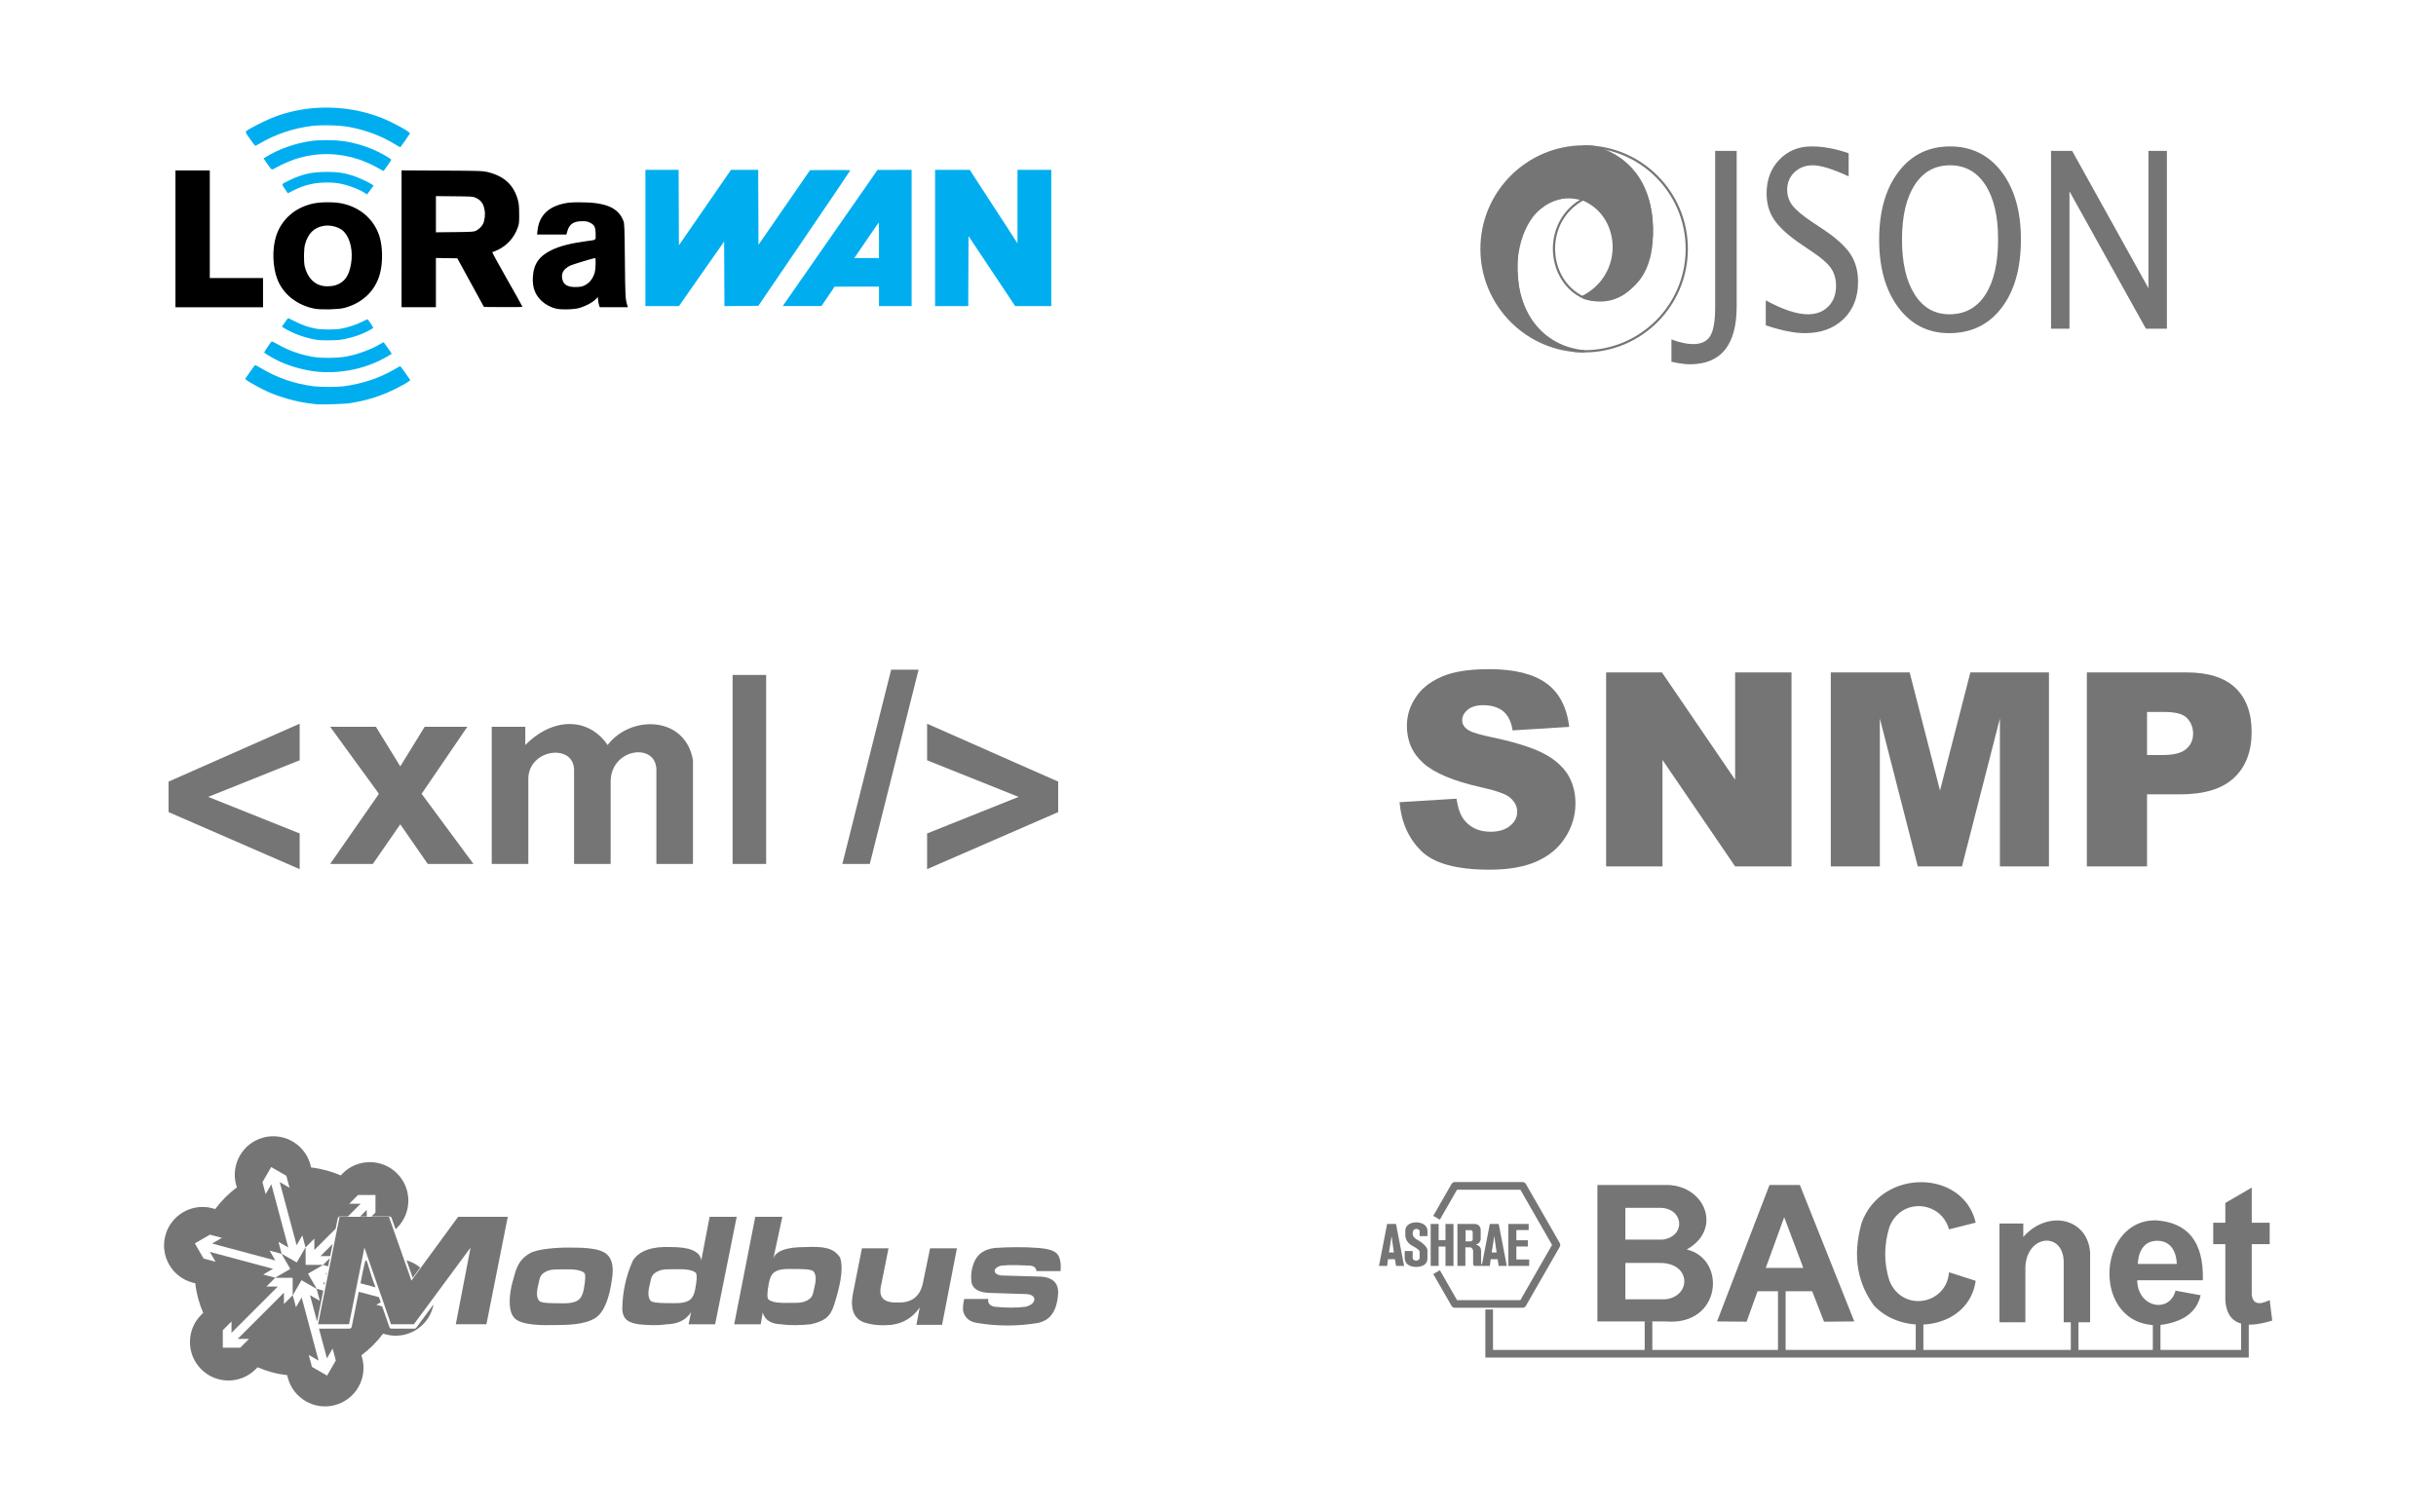 <?xml version="1.0" encoding="UTF-8" standalone="no"?>
<!-- Created with Inkscape (http://www.inkscape.org/) -->

<svg
   xmlns:dc="http://purl.org/dc/elements/1.1/"
   xmlns:cc="http://creativecommons.org/ns#"
   xmlns:rdf="http://www.w3.org/1999/02/22-rdf-syntax-ns#"
   xmlns:svg="http://www.w3.org/2000/svg"
   xmlns="http://www.w3.org/2000/svg"
   xmlns:sodipodi="http://sodipodi.sourceforge.net/DTD/sodipodi-0.dtd"
   xmlns:inkscape="http://www.inkscape.org/namespaces/inkscape"
   width="211.397mm"
   height="131.216mm"
   viewBox="0 0 211.397 131.216"
   version="1.1"
   id="svg8"
   inkscape:version="0.92.5 (2060ec1f9f, 2020-04-08)"
   sodipodi:docname="supported-protocols.svg">
  <defs
     id="defs2">
        
        
        
        
    
        
        
    
        
        
    
        
        
        
        
    
        
    </defs>
  <sodipodi:namedview
     id="base"
     pagecolor="#ffffff"
     bordercolor="#666666"
     borderopacity="1.0"
     inkscape:pageopacity="0.0"
     inkscape:pageshadow="2"
     inkscape:zoom="5.6"
     inkscape:cx="143.97084"
     inkscape:cy="113.6958"
     inkscape:document-units="mm"
     inkscape:current-layer="layer1"
     showgrid="false"
     inkscape:window-width="2800"
     inkscape:window-height="1672"
     inkscape:window-x="80"
     inkscape:window-y="54"
     inkscape:window-maximized="1" />
  <g
     inkscape:label="Layer 1"
     inkscape:groupmode="layer"
     id="layer1"
     transform="translate(0.929,1.132)">
    <g
       style="clip-rule:evenodd;fill-rule:evenodd;stroke-miterlimit:1.5"
       id="g827"
       transform="matrix(0.265,0,0,0.265,118.739,62.577)">
            <path
   id="path815"
   style="fill:none;stroke:#757575;stroke-width:2.5px"
   d="M 254.665,202.979 V 192.707"
   inkscape:connector-curvature="0" />

            <path
   id="path817"
   style="fill:none;stroke:#757575;stroke-width:2.5px"
   d="M 227.808,202.979 V 192.301"
   inkscape:connector-curvature="0" />

            <path
   id="path819"
   style="fill:none;stroke:#757575;stroke-width:2.5px"
   d="M 177.025,202.979 V 192.707"
   inkscape:connector-curvature="0" />

            <path
   id="path821"
   style="fill:none;stroke:#757575;stroke-width:2.5px"
   d="M 131.912,202.979 V 181.138"
   inkscape:connector-curvature="0" />

            <path
   id="path823"
   style="fill:none;stroke:#757575;stroke-width:2.5px"
   d="M 88.265,202.979 V 192.301"
   inkscape:connector-curvature="0" />

            <path
   id="path825"
   style="fill:none;stroke:#757575;stroke-width:2.5px"
   d="m 36.089,188.485 v 14.494 h 247.494 v -11.185"
   inkscape:connector-curvature="0" />

        </g>
    <path
       id="path829"
       style="clip-rule:evenodd;fill:#757575;fill-rule:evenodd;stroke-width:0.265;stroke-miterlimit:1.5"
       d="m 121.662,107.45 v 0.641 c 0.098,0.265 0.504,0.256 0.604,0 v -0.549 c 0.012,-0.15 -0.211,-0.315 -0.533,-0.488 -0.412,-0.21 -0.662,-0.503 -0.708,-0.899 v -0.48 c 0.002,-0.961 1.898,-0.942 1.921,0 v 0.48 h -0.68 v -0.48 c -0.212,-0.266 -0.598,-0.139 -0.604,0.195 -8e-4,0.121 0.021,0.233 0.071,0.333 0.154,0.129 0.127,0.16 0.306,0.256 0.39,0.209 0.867,0.582 0.907,0.901 v 0.799 c -0.054,0.487 -0.446,0.641 -0.959,0.675 -0.686,-0.019 -0.978,-0.298 -1.015,-0.743 v -0.641 z m 8.304,-2.35 h 1.765 v 0.532 h -1.07 v 0.884 h 0.996 v 0.543 h -0.996 v 1.129 h 1.113 v 0.557 h -1.808 z m -6.049,1.414 h 0.594 v -1.414 h 0.694 v 3.644 h -0.694 v -1.682 h -0.594 v 1.682 h -0.691 v -3.644 h 0.691 z m 4.443,2.23 h -1.368 c -0.057,-0.05 -0.079,-0.125 -0.083,-0.212 v -1.107 c -0.029,-0.152 -0.106,-0.245 -0.222,-0.291 h -0.449 v 1.61 h -0.691 v -3.644 h 1.552 c 0.242,0.038 0.42,0.165 0.467,0.482 v 0.878 c -0.053,0.242 -0.201,0.382 -0.428,0.437 0.244,0.062 0.443,0.183 0.465,0.528 v 1.107 c 0.035,0.022 0.052,0.056 0.052,0.099 v 0.101 l 0.704,-3.632 h 0.77 l 0.704,3.644 h -0.704 l -0.092,-0.582 h -0.606 z m -7.44,0 h -0.704 l -0.092,-0.582 h -0.606 l -0.072,0.582 h -0.707 l 0.707,-3.644 h 0.77 z m -1.09,-2.589 -0.224,1.423 h 0.428 z m 8.914,0 -0.224,1.423 h 0.428 z m -2.006,-0.511 h -0.483 v 0.971 h 0.423 c 0.091,-0.01 0.161,-0.052 0.193,-0.152 v -0.69 c -0.021,-0.068 -0.067,-0.11 -0.133,-0.129 z"
       inkscape:connector-curvature="0" />
    <path
       id="path831"
       style="clip-rule:evenodd;fill:none;fill-rule:evenodd;stroke:#757575;stroke-width:0.661px;stroke-linejoin:round;stroke-miterlimit:1.5"
       d="m 123.735,104.564 1.587,-2.766 h 5.878 l 2.939,5.124 -2.939,5.124 h -5.878 l -1.584,-2.762"
       inkscape:connector-curvature="0" />
    <path
       id="path833"
       style="clip-rule:evenodd;fill:#757575;fill-rule:evenodd;stroke-width:0.265;stroke-miterlimit:1.5"
       d="m 184.54,109.988 h 5.695 c 0.091,-3.432 -1.387,-5.018 -4.059,-5.199 -5.222,-0.091 -5.642,9.236 0.213,9.1 2.153,-0.239 3.323,-1.137 3.652,-2.6 l -2.179,-0.398 c -0.509,2 -3.296,1.489 -3.322,-0.902 z m 9.939,-4.995 h 1.556 v 1.863 h -1.556 v 4.371 c 0.081,0.799 0.6,0.959 1.556,0.478 l 0.221,1.781 c -2.493,0.784 -3.951,0.314 -4.07,-1.781 v -4.849 h -1.051 v -1.863 h 1.051 v -1.714 l 2.293,-1.332 z m -26.271,0.58 2.315,-0.586 c -1.071,-4.626 -8.161,-4.736 -9.895,0 -0.861,3.06 -0.284,5.344 1.072,7.207 2.659,2.798 8.231,1.99 8.823,-2.156 l -2.315,-0.744 c -0.21,2.82 -4.042,3.511 -5.169,0.744 -0.497,-1.552 -0.487,-3.113 0,-4.682 1,-2.567 4.469,-2.291 5.169,0.217 z m 6.627,8.062 h -2.247 v -8.571 h 2.065 v 1.163 c 2.126,-2.397 5.572,-1.66 5.8,1.347 v 6.061 h -2.293 v -5.255 c -0.041,-2.733 -3.464,-2.356 -3.325,0.817 z m -23.242,-2.691 -0.95,2.641 -2.566,-0.021 4.553,-11.846 h 2.633 l 4.725,11.846 -2.627,0.021 -1.027,-2.641 z m -7.78,-9.226 c 3.301,0.114 4.714,3.881 1.638,5.599 3.503,0.837 2.996,6.657 -1.822,6.248 h -5.935 v -11.846 z m -3.691,6.769 v 3.154 h 3.469 c 2.272,-0.232 2.275,-3.198 -0.521,-3.154 z m 13.782,-3.971 -1.598,4.4 h 3.256 z m 30.69,4.058 h 3.377 c 0,0 0.041,-1.987 -1.664,-2.013 -1.742,-0.027 -1.713,2.013 -1.713,2.013 z m -41.438,-4.872 h -3.035 v 2.756 h 3.258 c 2.025,-0.294 1.81,-2.714 -0.223,-2.756 z"
       inkscape:connector-curvature="0" />
    <g
       style="clip-rule:evenodd;fill-rule:evenodd;stroke-linecap:round;stroke-linejoin:round;stroke-miterlimit:1.5"
       id="g862"
       transform="matrix(0.204,0,0,0.204,54.515,-40.914)">
            <path
   id="path858"
   style="fill:#757575;stroke:#757575;stroke-width:0.95px"
   d="m 401.701,279.916 -0.08,-0.024 c -33.733,-9.852 -41.893,60.015 0.398,64.585 -24.054,0 -43.583,-19.529 -43.583,-43.583 0,-24.054 19.529,-43.583 43.583,-43.583 0,0 2.715,0.063 4.023,0.184 7.549,1.866 22.141,8.367 24.452,29.271 2.708,24.499 -8.376,30.379 -10.99,32.491 -4.076,3.294 -14.35,4.431 -17.883,2 17.999,-9.335 16.731,-34.067 0.398,-41.245 l -0.175,-0.053 z"
   inkscape:connector-curvature="0" />

            <path
   id="path860"
   style="fill:none;stroke:#757575;stroke-width:0.95px"
   d="m 402.493,321.871 0.081,0.024 c 33.733,9.853 41.893,-60.015 -0.398,-64.584 24.054,0 43.582,19.529 43.582,43.583 0,24.054 -19.528,43.583 -43.582,43.583 0,0 -2.715,-0.064 -4.024,-0.184 -7.548,-1.867 -22.14,-8.368 -24.451,-29.272 -2.708,-24.499 8.376,-30.379 10.989,-32.49 4.077,-3.294 13.906,-5.432 17.439,-3 -17.999,9.335 -16.286,35.067 0.047,42.244 l 0.174,0.054 z"
   inkscape:connector-curvature="0" />

        </g>
    <g
       style="clip-rule:evenodd;fill-rule:evenodd;stroke-linecap:round;stroke-linejoin:round;stroke-miterlimit:1.5"
       id="g872"
       transform="matrix(0.204,0,0,0.204,54.515,-40.914)">
            <path
   id="path864"
   style="fill:#757575;fill-rule:nonzero"
   d="m 439.231,348.926 v -9.509 c 3.486,1.329 6.565,1.994 9.238,1.994 3.486,0 5.918,-1.167 7.298,-3.502 1.38,-2.335 2.07,-6.416 2.07,-12.244 v -66.463 h 9.151 v 66.105 c 0,16.462 -6.638,24.693 -19.914,24.693 -2.033,0 -4.648,-0.358 -7.843,-1.074 z"
   inkscape:connector-curvature="0" />

            <path
   id="path866"
   style="fill:#757575;fill-rule:nonzero"
   d="m 495.965,336.759 c -4.329,0 -9.863,-1.108 -16.602,-3.323 v -10.634 c 7.262,3.953 13.232,5.93 17.909,5.93 3.602,0 6.5,-1.108 8.693,-3.323 2.193,-2.215 3.29,-5.13 3.29,-8.742 0,-2.966 -0.719,-5.488 -2.157,-7.567 -1.438,-2.079 -4.089,-4.397 -7.952,-6.953 l -4.445,-3.016 c -5.49,-3.681 -9.361,-7.149 -11.613,-10.404 -2.251,-3.255 -3.377,-7.047 -3.377,-11.375 0,-5.828 1.801,-10.626 5.404,-14.392 3.602,-3.766 8.192,-5.649 13.769,-5.649 4.968,0 10.211,0.971 15.73,2.914 v 9.816 c -6.797,-3.136 -11.866,-4.704 -15.207,-4.704 -3.166,0 -5.781,0.989 -7.843,2.966 -2.063,1.976 -3.094,4.465 -3.094,7.464 0,2.522 0.755,4.754 2.266,6.697 1.51,1.943 4.27,4.261 8.279,6.953 l 4.619,3.068 c 5.577,3.715 9.47,7.225 11.678,10.531 2.207,3.306 3.311,7.277 3.311,11.912 0,6.578 -2.069,11.861 -6.209,15.849 -4.14,3.988 -9.623,5.982 -16.449,5.982 z"
   inkscape:connector-curvature="0" />

            <path
   id="path868"
   style="fill:#757575;fill-rule:nonzero"
   d="m 557.361,336.759 c -8.947,0 -16.144,-3.639 -21.591,-10.915 -5.447,-7.277 -8.17,-16.897 -8.17,-28.86 0,-12.032 2.738,-21.652 8.213,-28.86 5.476,-7.209 12.789,-10.813 21.94,-10.813 9.122,0 16.428,3.596 21.918,10.787 5.49,7.192 8.236,16.786 8.236,28.783 0,12.236 -2.746,21.941 -8.236,29.116 -5.49,7.174 -12.927,10.762 -22.31,10.762 z m 0.131,-8.027 c 6.594,0 11.692,-2.786 15.294,-8.359 3.602,-5.572 5.403,-13.437 5.403,-23.594 0,-9.85 -1.808,-17.553 -5.425,-23.108 -3.616,-5.556 -8.62,-8.334 -15.011,-8.334 -6.42,0 -11.431,2.787 -15.033,8.359 -3.602,5.573 -5.403,13.318 -5.403,23.237 0,9.884 1.786,17.655 5.359,23.312 3.573,5.658 8.512,8.487 14.816,8.487 z"
   inkscape:connector-curvature="0" />

            <path
   id="path870"
   style="fill:#757575;fill-rule:nonzero"
   d="m 600.717,334.867 v -75.665 h 8.977 l 32.463,58.436 V 259.202 H 650 v 75.665 h -8.933 l -32.506,-58.436 v 58.436 z"
   inkscape:connector-curvature="0" />

        </g>
    <path
       id="path897"
       style="clip-rule:evenodd;fill:#757575;fill-rule:evenodd;stroke:none;stroke-width:0.397px;stroke-linecap:round;stroke-linejoin:round;stroke-miterlimit:1.5"
       d="m 84.834,111.61 c -0.062,0.43 0.19,0.608 0.573,0.681 0.916,0.084 1.812,0.11 2.662,0 1.067,-0.271 0.971,-1.112 0,-1.105 l -3.235,-0.103 c -0.802,-0.063 -1.371,-0.318 -1.462,-0.965 -0.069,-0.628 0.014,-1.244 0.304,-1.843 0.289,-0.583 0.824,-0.979 1.73,-1.091 1.262,-0.076 2.518,-0.1 3.764,0 1.082,0.077 1.644,0.32 1.806,0.79 0.178,0.421 0.159,0.821 0.129,1.22 h -2.094 c -0.013,-0.278 -0.199,-0.43 -0.528,-0.477 -0.84,-0.03 -1.682,-0.083 -2.518,0 -0.815,0.212 -0.724,0.766 0,0.856 1.163,0.027 2.329,0.062 3.5,0.103 1.256,0.119 1.554,0.835 1.395,1.837 -0.183,1.408 -0.833,1.981 -1.691,2.18 -1.77,0.292 -3.541,0.302 -5.315,0 -0.639,-0.099 -1.066,-0.43 -1.212,-1.071 -0.01,-0.334 0.018,-0.671 0.105,-1.01 z m -8.658,-4.394 -0.628,3.141 c -0.259,1.005 0.084,1.613 1.427,1.562 1.223,0.045 1.894,-0.531 2.16,-1.562 l 0.648,-3.141 h 2.331 l -1.291,6.642 h -2.225 l 0.286,-1.502 c -0.621,0.895 -1.446,1.369 -2.438,1.502 -0.793,0.077 -1.581,0.046 -2.361,-0.2 -0.867,-0.31 -1.224,-1.08 -1.028,-2.35 l 0.812,-4.092 z m -15.047,6.595 h -2.303 l 0.216,-1.044 c -0.473,0.719 -1.207,1.026 -2.122,1.044 -0.768,0.119 -1.596,0.085 -2.443,0 -0.666,-0.133 -1.341,-0.252 -1.405,-1.307 0.018,-1.428 0.295,-2.842 0.927,-4.239 0.581,-0.867 1.704,-1.229 3.291,-1.159 1.528,-0.003 2.521,0.316 2.638,1.159 l 0.725,-3.783 h 2.35 z m 3.958,-0.002 h -2.303 l 1.83,-9.329 h 2.35 l -0.786,3.64 c -0.013,0.046 -0.024,0.093 -0.031,0.143 l 0.031,-0.143 c 0.219,-0.736 1.299,-1.013 2.738,-1.01 1.586,-0.07 2.473,0.036 3.055,0.902 0.367,1.086 -0.099,2.809 -0.534,4.165 -0.339,1.054 -0.89,1.369 -2.002,1.632 -0.847,0.085 -1.816,0.119 -2.585,0 -0.915,-0.018 -1.442,-0.422 -1.587,-1.035 z m -16.672,-6.654 c -0.875,-0.017 -2.698,0.1 -3.36,0.489 -1.115,0.656 -1.218,1.494 -1.512,2.526 -0.159,0.557 -0.519,2.3 0.142,3.069 0.629,0.732 2.761,0.648 3.485,0.639 0.882,-0.01 2.607,0.031 3.607,-0.639 0.852,-0.571 1.198,-2.141 1.291,-2.692 0.119,-0.704 0.45,-2.059 -0.306,-2.785 -0.706,-0.68 -2.644,-0.593 -3.347,-0.607 z m -13.639,2.863 4.047,-5.534 h 4.312 l -1.852,9.323 h -2.658 l 1.282,-6.653 -4.918,6.653 H 33.005 l -2.31,-6.653 -1.335,6.653 h -2.686 l 1.864,-9.323 h 4.286 z m 13.349,-0.974 c -0.628,0.013 -1.222,-0.058 -1.706,0.208 -0.537,0.294 -0.494,0.556 -0.654,1.211 -0.059,0.243 -0.238,1.008 0.13,1.342 0.211,0.191 1.333,0.18 1.668,0.18 0.354,0 1.216,0.069 1.692,-0.275 0.425,-0.307 0.483,-1.015 0.527,-1.247 0.042,-0.223 0.146,-0.963 0,-1.105 -0.348,-0.338 -1.292,-0.322 -1.658,-0.315 z m 9.671,-0.011 c -0.628,0.013 -1.222,-0.058 -1.706,0.208 -0.537,0.294 -0.494,0.556 -0.654,1.211 -0.059,0.243 -0.238,1.008 0.13,1.341 0.211,0.191 1.333,0.181 1.668,0.181 0.354,0 1.216,0.069 1.692,-0.275 0.425,-0.307 0.483,-1.015 0.527,-1.247 0.043,-0.223 0.146,-0.963 0,-1.105 -0.348,-0.338 -1.292,-0.323 -1.657,-0.315 z m 9.605,2.92 c 0.628,-0.013 1.222,0.058 1.706,-0.208 0.537,-0.294 0.494,-0.556 0.654,-1.211 0.059,-0.243 0.238,-1.008 -0.13,-1.342 -0.211,-0.191 -1.333,-0.18 -1.668,-0.18 -0.354,0 -1.217,-0.069 -1.692,0.275 -0.425,0.307 -0.483,1.015 -0.527,1.247 -0.043,0.223 -0.146,0.963 0,1.105 0.348,0.338 1.292,0.322 1.657,0.315 z"
       inkscape:connector-curvature="0" />
    <g
       style="clip-rule:evenodd;fill-rule:evenodd;stroke-linejoin:round;stroke-miterlimit:2"
       id="g916"
       transform="matrix(23.519,0,0,23.519,119.703,74.07)">
            <path
   id="path914"
   style="fill:#757575"
   d="m 0.035,-0.237 0.21,-0.013 c 0.005,0.034 0.014,0.06 0.028,0.078 0.023,0.029 0.055,0.044 0.098,0.044 0.031,0 0.056,-0.008 0.073,-0.023 0.017,-0.014 0.025,-0.032 0.025,-0.051 0,-0.019 -0.008,-0.035 -0.024,-0.05 C 0.429,-0.267 0.391,-0.28 0.332,-0.293 0.235,-0.315 0.165,-0.344 0.124,-0.38 0.082,-0.417 0.062,-0.463 0.062,-0.519 c 0,-0.036 0.01,-0.071 0.032,-0.104 0.021,-0.033 0.053,-0.058 0.096,-0.077 0.043,-0.019 0.101,-0.028 0.176,-0.028 0.091,0 0.161,0.017 0.209,0.051 0.048,0.034 0.077,0.088 0.086,0.162 L 0.452,-0.502 C 0.447,-0.535 0.435,-0.558 0.417,-0.573 0.399,-0.587 0.375,-0.595 0.344,-0.595 c -0.026,0 -0.045,0.006 -0.058,0.017 -0.013,0.011 -0.02,0.024 -0.02,0.039 0,0.012 0.005,0.022 0.016,0.031 0.011,0.01 0.035,0.018 0.074,0.027 0.097,0.02 0.166,0.041 0.208,0.063 0.042,0.021 0.072,0.048 0.092,0.079 0.019,0.032 0.028,0.067 0.028,0.106 0,0.046 -0.013,0.088 -0.038,0.127 -0.025,0.039 -0.061,0.068 -0.106,0.088 -0.046,0.02 -0.103,0.03 -0.173,0.03 -0.122,0 -0.206,-0.023 -0.253,-0.07 C 0.067,-0.105 0.041,-0.165 0.035,-0.237 Z"
   inkscape:connector-curvature="0" />

        </g>
    <g
       style="clip-rule:evenodd;fill-rule:evenodd;stroke-linejoin:round;stroke-miterlimit:2"
       id="g920"
       transform="matrix(23.519,0,0,23.519,136.687,74.07)">
            <path
   id="path918"
   style="fill:#757575"
   d="m 0.075,-0.716 h 0.206 l 0.27,0.396 V -0.716 H 0.759 V 0 H 0.551 L 0.283,-0.393 V 0 H 0.075 Z"
   inkscape:connector-curvature="0" />

        </g>
    <g
       style="clip-rule:evenodd;fill-rule:evenodd;stroke-linejoin:round;stroke-miterlimit:2"
       id="g924"
       transform="matrix(23.519,0,0,23.519,156.278,74.07)">
            <path
   id="path922"
   style="fill:#757575"
   d="m 0.071,-0.716 h 0.291 l 0.112,0.436 0.112,-0.436 h 0.29 V 0 H 0.695 V -0.546 L 0.555,0 H 0.392 L 0.252,-0.546 V 0 H 0.071 Z"
   inkscape:connector-curvature="0" />

        </g>
    <g
       style="clip-rule:evenodd;fill-rule:evenodd;stroke-linejoin:round;stroke-miterlimit:2"
       id="g928"
       transform="matrix(23.519,0,0,23.519,178.476,74.07)">
            <path
   id="path926"
   style="fill:#757575"
   d="M 0.072,-0.716 H 0.44 c 0.08,0 0.14,0.019 0.18,0.057 0.04,0.038 0.06,0.093 0.06,0.163 0,0.072 -0.022,0.129 -0.065,0.169 -0.044,0.041 -0.11,0.061 -0.199,0.061 H 0.294 V 0 H 0.072 Z m 0.222,0.305 h 0.055 c 0.042,0 0.072,-0.007 0.089,-0.022 0.018,-0.015 0.026,-0.034 0.026,-0.057 0,-0.022 -0.007,-0.041 -0.022,-0.057 C 0.427,-0.563 0.399,-0.57 0.357,-0.57 H 0.294 Z"
   inkscape:connector-curvature="0" />

        </g>
    <path
       id="path951"
       style="clip-rule:evenodd;fill:#757575;fill-rule:evenodd;stroke-width:0.265;stroke-linejoin:round;stroke-miterlimit:2"
       d="m 25.076,61.682 v 3.175 l -7.938,3.175 7.938,3.175 v 3.099 L 13.699,69.355 v -2.646 z m 54.449,0 v 3.175 l 7.938,3.175 -7.938,3.175 v 3.099 L 90.902,69.355 V 66.709 Z M 65.557,73.853 H 62.647 V 57.449 h 2.91 z m 8.996,0 h -2.381 l 4.233,-16.858 h 2.381 z m -43.127,0 h -3.704 l 4.233,-6.085 -4.233,-5.821 h 3.969 l 2.117,3.44 2.117,-3.44 h 3.704 l -3.969,5.821 4.498,6.085 h -3.969 l -2.381,-3.44 z m 13.229,-11.906 v 1.587 c 2.458,-2.489 5.541,-2.375 7.144,0 2.007,-2.642 6.757,-2.542 7.408,1.323 v 8.996 h -3.175 v -8.202 c -0.064,-2.367 -3.955,-1.834 -3.969,1.058 v 7.144 h -3.175 v -8.202 c -0.081,-2.288 -3.938,-1.759 -3.969,0.794 v 7.408 h -3.175 v -11.906 z"
       inkscape:connector-curvature="0" />
    <path
       id="path3121-6"
       d="m 26.493,33.951 c -0.082,-0.011 -0.35,-0.045 -0.596,-0.075 -1.121,-0.137 -2.539,-0.535 -3.602,-1.012 -0.548,-0.246 -1.6,-0.823 -1.823,-1 l -0.131,-0.104 0.418,-0.602 c 0.23,-0.331 0.437,-0.603 0.461,-0.604 0.024,-9.38e-4 0.225,0.108 0.447,0.241 1.436,0.862 2.96,1.389 4.627,1.6 0.578,0.073 2.066,0.073 2.608,-7.51e-4 1.613,-0.218 3.093,-0.708 4.35,-1.442 0.283,-0.165 0.533,-0.3 0.554,-0.299 0.021,9.39e-4 0.226,0.273 0.455,0.605 l 0.417,0.604 -0.129,0.103 c -0.235,0.187 -1.185,0.691 -1.794,0.952 -1.078,0.462 -2.091,0.752 -3.292,0.944 -0.462,0.074 -2.611,0.139 -2.971,0.091 z m 0.322,-2.805 C 25.723,31.069 24.383,30.723 23.371,30.258 22.821,30.005 21.997,29.522 21.997,29.454 c 0,-0.043 0.53,-0.828 0.642,-0.951 0.019,-0.021 0.281,0.104 0.583,0.276 0.909,0.519 1.86,0.855 2.998,1.061 0.704,0.127 2.124,0.116 2.89,-0.024 0.99,-0.18 2.221,-0.635 2.978,-1.101 0.134,-0.082 0.253,-0.15 0.264,-0.15 0.028,0 0.732,1.002 0.714,1.016 -0.008,0.006 -0.149,0.091 -0.313,0.188 -1.748,1.037 -3.851,1.525 -5.937,1.378 z M 26.692,28.382 c -0.972,-0.122 -2.184,-0.547 -2.967,-1.041 l -0.191,-0.121 0.259,-0.371 c 0.142,-0.204 0.273,-0.371 0.291,-0.371 0.018,0 0.265,0.122 0.55,0.27 0.613,0.32 1.246,0.541 1.853,0.646 0.569,0.099 1.628,0.099 2.197,9.8e-5 0.564,-0.098 1.366,-0.366 1.852,-0.619 0.209,-0.109 0.396,-0.198 0.415,-0.198 0.056,0 0.534,0.705 0.507,0.748 -0.046,0.074 -0.652,0.39 -1.071,0.559 -0.506,0.204 -1.274,0.408 -1.8,0.479 -0.363,0.049 -1.561,0.061 -1.897,0.019 z M 55.082,19.523 v -5.912 h 1.44 1.44 l 0.013,3.273 0.013,3.273 2.259,-3.273 2.259,-3.273 h 1.181 1.181 l 0.013,3.252 0.013,3.252 2.237,-3.239 2.237,-3.239 1.75,-0.013 c 0.962,-0.007 1.749,0.004 1.747,0.025 -0.001,0.021 -1.798,2.676 -3.992,5.9 l -3.99,5.862 -1.472,0.013 -1.472,0.013 -0.013,-2.804 -0.013,-2.804 -1.962,2.804 -1.962,2.804 h -1.454 -1.454 z m 12.304,5.349 c 0.214,-0.309 2.065,-2.969 4.114,-5.911 l 3.726,-5.348 1.478,-9.95e-4 1.478,-9.95e-4 v 5.912 5.912 h -1.416 -1.416 v -0.845 -0.845 l -1.925,0.002 -1.925,0.002 -0.571,0.842 -0.571,0.842 -1.68,2.6e-5 -1.68,2.5e-5 0.388,-0.563 z m 7.964,-5.15 c 0,-0.847 -0.009,-1.54 -0.02,-1.54 -0.011,0 -0.395,0.553 -0.853,1.23 -0.458,0.676 -0.932,1.369 -1.052,1.54 l -0.219,0.31 h 1.072 1.072 z m 4.868,-0.199 v -5.912 h 1.505 1.505 l 2.071,3.187 2.071,3.187 v -3.187 -3.187 h 1.465 1.465 v 5.912 5.912 h -1.565 -1.565 l -2.024,-3.037 -2.024,-3.037 -0.013,3.037 -0.013,3.037 H 81.66 80.219 Z M 30.765,15.642 c -0.564,-0.372 -1.546,-0.736 -2.335,-0.866 -0.711,-0.117 -1.807,-0.074 -2.484,0.097 -0.594,0.15 -0.88,0.258 -1.461,0.549 l -0.437,0.22 -0.259,-0.38 c -0.306,-0.448 -0.335,-0.396 0.419,-0.76 1.089,-0.526 1.961,-0.718 3.254,-0.714 0.958,0.003 1.413,0.069 2.234,0.328 0.464,0.146 1.456,0.605 1.679,0.777 l 0.112,0.086 -0.277,0.384 c -0.152,0.211 -0.281,0.383 -0.286,0.381 -0.005,-0.002 -0.076,-0.048 -0.158,-0.102 z m 1.341,-2.06 c -0.44,-0.278 -1.315,-0.686 -1.861,-0.869 -1.742,-0.582 -3.528,-0.624 -5.271,-0.122 -0.564,0.162 -1.407,0.518 -1.898,0.802 -0.462,0.266 -0.393,0.296 -0.85,-0.363 l -0.283,-0.408 0.21,-0.133 c 1.049,-0.662 2.552,-1.194 3.917,-1.386 0.675,-0.095 1.978,-0.095 2.7,-6.38e-4 1.057,0.139 2.188,0.483 3.137,0.955 0.547,0.272 1.118,0.617 1.118,0.676 0,0.062 -0.643,0.977 -0.685,0.975 -0.019,-9.39e-4 -0.124,-0.058 -0.234,-0.127 z M 33.398,11.418 C 32.221,10.683 30.785,10.139 29.349,9.885 28.482,9.732 26.933,9.695 26.071,9.808 c -1.605,0.21 -3.086,0.711 -4.425,1.496 -0.208,0.122 -0.398,0.221 -0.423,0.221 -0.025,-2.44e-4 -0.233,-0.272 -0.464,-0.603 -0.478,-0.689 -0.49,-0.591 0.113,-0.945 0.5,-0.294 1.575,-0.802 2.136,-1.008 2.897,-1.068 6.332,-1.013 9.223,0.148 0.995,0.4 2.464,1.214 2.416,1.339 -0.021,0.056 -0.752,1.104 -0.821,1.178 -0.017,0.018 -0.21,-0.078 -0.429,-0.215 z"
       style="fill:#00aeef;fill-opacity:1;stroke-width:0.05"
       inkscape:connector-curvature="0"
       sodipodi:nodetypes="cscccccccccccccccccssscccccsccscccssccccscccccccccccccccccccccscccccccccccscccccccccccccccccsscccccscccccccccccccccccccccccssccscccccccccscsccscsscccsssccscssccs" />
    <path
       id="path3121"
       d="m 26.387,25.663 c -1.502,-0.285 -2.708,-1.222 -3.227,-2.505 -0.44,-1.089 -0.489,-2.703 -0.117,-3.833 0.473,-1.437 1.657,-2.463 3.226,-2.796 0.661,-0.14 1.824,-0.14 2.485,0 1.565,0.332 2.744,1.35 3.226,2.787 0.297,0.886 0.329,2.258 0.076,3.257 -0.382,1.502 -1.498,2.591 -3.099,3.022 -0.488,0.131 -2.022,0.172 -2.569,0.068 z m 1.843,-2.049 C 28.976,23.351 29.348,22.83 29.53,21.793 29.719,20.712 29.493,19.625 28.95,19.008 c -0.361,-0.411 -1.148,-0.647 -1.789,-0.537 -0.838,0.144 -1.358,0.659 -1.619,1.604 -0.111,0.402 -0.125,1.527 -0.023,1.933 0.236,0.948 0.807,1.551 1.595,1.684 0.325,0.055 0.842,0.019 1.116,-0.078 z m 19.117,2.048 c -0.469,-0.106 -0.926,-0.348 -1.275,-0.675 -0.571,-0.534 -0.807,-1.174 -0.76,-2.06 0.061,-1.151 0.557,-1.854 1.682,-2.381 0.715,-0.335 1.629,-0.565 2.972,-0.748 0.887,-0.121 0.795,-0.054 0.795,-0.582 0,-0.619 -0.099,-0.828 -0.48,-1.015 -0.236,-0.115 -0.336,-0.134 -0.704,-0.133 -0.729,0.003 -1.101,0.255 -1.271,0.861 l -0.083,0.296 H 46.951 45.68 l 0.033,-0.322 c 0.132,-1.284 0.898,-2.073 2.3,-2.372 0.394,-0.084 0.663,-0.104 1.406,-0.104 2.236,-9.9e-5 3.327,0.475 3.757,1.633 0.083,0.224 0.093,0.516 0.123,3.424 0.032,3.23 0.036,3.296 0.223,3.937 l 0.033,0.112 h -1.218 -1.218 l -0.056,-0.161 c -0.031,-0.089 -0.07,-0.286 -0.085,-0.438 l -0.029,-0.276 -0.236,0.23 c -0.257,0.25 -0.769,0.522 -1.317,0.698 -0.443,0.143 -1.565,0.184 -2.047,0.075 z m 2.442,-2.016 c 0.446,-0.214 0.756,-0.614 0.903,-1.166 0.071,-0.264 0.094,-1.217 0.029,-1.217 -0.117,0 -1.995,0.568 -2.167,0.656 -0.531,0.27 -0.761,0.607 -0.709,1.041 0.071,0.603 0.442,0.846 1.25,0.819 0.348,-0.011 0.502,-0.041 0.693,-0.133 z M 14.297,19.598 v -5.937 h 1.49 1.49 v 4.67 4.67 h 2.31 2.31 v 1.267 1.267 h -3.8 -3.8 z m 19.623,-0.003 v -5.939 l 3.515,0.019 c 3.375,0.018 3.532,0.023 3.946,0.124 1.445,0.352 2.275,1.119 2.635,2.436 0.085,0.312 0.105,0.533 0.109,1.202 0.004,0.777 -0.003,0.84 -0.135,1.217 -0.281,0.798 -0.886,1.488 -1.635,1.863 -0.218,0.109 -0.427,0.199 -0.463,0.199 -0.036,0 -0.079,0.021 -0.095,0.047 -0.016,0.026 0.564,1.087 1.289,2.358 0.725,1.271 1.317,2.335 1.317,2.363 0,0.036 -0.524,0.048 -1.667,0.039 l -1.667,-0.013 -1.155,-2.111 -1.155,-2.111 -0.929,-0.014 -0.929,-0.014 v 2.137 2.137 h -1.49 -1.49 z m 6.419,-0.682 c 0.257,-0.119 0.524,-0.365 0.637,-0.586 0.155,-0.304 0.219,-0.821 0.151,-1.215 -0.1,-0.573 -0.307,-0.862 -0.773,-1.077 -0.24,-0.111 -0.3,-0.115 -1.851,-0.13 l -1.602,-0.016 v 1.571 1.571 l 1.627,-0.017 c 1.411,-0.015 1.651,-0.028 1.811,-0.102 z"
       style="fill:#000000;stroke-width:0.05"
       inkscape:connector-curvature="0"
       sodipodi:nodetypes="sccsscsssccscccccsssscsccscccsccsssccccccccsccscsccccccccccccccccccscsccscsscccccccccccccssccccccc" />
    <path
       style="clip-rule:evenodd;fill:#757575;fill-rule:evenodd;stroke-width:1;stroke-linecap:round;stroke-linejoin:round;stroke-miterlimit:1.5"
       d="m 89.99,372.166 c -1.239,-0.05 -2.507,0.084 -3.768,0.422 -6.72,1.801 -10.713,8.719 -8.912,15.439 0.079,0.295 0.167,0.585 0.266,0.869 -2.707,2.01 -5.106,4.411 -7.117,7.117 -0.284,-0.098 -0.574,-0.189 -0.869,-0.268 -6.72,-1.8 -13.638,2.194 -15.439,8.914 -1.801,6.72 2.194,13.639 8.914,15.439 0.293,0.079 0.586,0.146 0.879,0.203 0.388,3.421 1.282,6.69 2.605,9.73 -0.225,0.195 -0.445,0.399 -0.658,0.613 -4.92,4.92 -4.92,12.908 0,17.828 4.919,4.919 12.907,4.919 17.826,0 0.214,-0.214 0.42,-0.433 0.615,-0.658 3.04,1.322 6.308,2.214 9.729,2.604 0.056,0.293 0.125,0.586 0.203,0.879 1.801,6.72 8.718,10.715 15.439,8.914 6.72,-1.8 10.713,-8.718 8.912,-15.439 -0.079,-0.295 -0.168,-0.585 -0.266,-0.869 2.707,-2.01 5.108,-4.41 7.119,-7.117 0.284,0.098 0.572,0.189 0.867,0.268 6.721,1.801 13.638,-2.193 15.439,-8.914 0.081,-0.301 0.138,-0.603 0.195,-0.904 l -5.646,7.637 c -0.141,0.189 -0.362,0.301 -0.598,0.303 h -7.5 c -0.319,4.8e-4 -0.603,-0.201 -0.709,-0.502 l -2.357,-6.795 -1.912,-0.512 1.443,-0.834 -0.574,-1.658 -6.629,-1.775 -2.305,11.471 c -0.069,0.35 -0.374,0.603 -0.73,0.605 h -9.992 l 2.607,9.732 1.861,-3.221 1.047,3.91 -2.863,4.957 -4.957,-2.863 -1.047,-3.91 3.223,1.861 -5.547,-20.699 -1.859,3.221 -1.049,-3.908 2.861,-4.957 4.959,2.861 1.047,3.91 -3.223,-1.861 2.322,8.668 2.033,-10.166 -2.154,-0.576 -2.863,-4.957 4.959,-2.863 1.648,0.441 0.533,-2.668 -2.191,2.191 h -5.725 v -5.725 l 2.861,-2.861 v 3.721 l 6.984,-6.984 0.678,-3.389 c 0.069,-0.353 0.379,-0.607 0.738,-0.605 h 2.58 l 4.174,-4.174 h -3.721 l 2.861,-2.863 h 5.725 v 5.725 l -1.312,1.312 h 5.889 c 0.319,-4.8e-4 0.603,0.201 0.709,0.502 l 1.295,3.674 c 0.166,-0.149 0.331,-0.297 0.49,-0.457 4.92,-4.919 4.92,-12.907 0,-17.826 -4.92,-4.92 -12.906,-4.92 -17.826,0 -0.213,0.213 -0.418,0.432 -0.613,0.656 -3.04,-1.322 -6.309,-2.215 -9.73,-2.604 -0.057,-0.293 -0.125,-0.587 -0.203,-0.879 -1.463,-5.461 -6.303,-9.121 -11.672,-9.336 z m -1.178,10.08 4.957,2.863 1.047,3.91 -3.223,-1.861 5.547,20.701 1.861,-3.223 1.047,3.91 -2.861,4.957 -4.959,-2.863 -1.047,-3.91 3.223,1.861 -5.547,-20.699 -1.861,3.223 -1.047,-3.91 z m 31.291,14.018 -2.172,2.172 h 2.172 z m -51.336,8.123 3.91,1.049 -3.223,1.859 20.699,5.547 -1.859,-3.223 3.908,1.047 2.863,4.957 -4.959,2.863 -3.91,-1.047 3.225,-1.861 -20.701,-5.547 1.861,3.223 -3.91,-1.047 -2.863,-4.959 z m 40.162,3.051 -3.98,3.98 h 3.184 z m 9.119,12.879 4.945,1.324 c -3.716,-9.155 -2.486,-13.57 -4.945,-1.324 z m 15.084,-7.527 2.02,5.727 2.457,-3.359 c -1.28,-1.057 -2.788,-1.874 -4.477,-2.367 z m -26.1,4.129 -0.527,0.305 0.443,0.119 z m -16.916,1.604 h 5.725 v 5.725 l -2.861,2.861 v -3.721 l -15.154,15.152 h 3.723 l -2.863,2.863 h -5.725 v -5.725 l 2.861,-2.861 v 3.721 l 15.154,-15.152 h -3.721 z m 15.654,1.438 0.486,0.842 0.135,-0.676 z"
       transform="matrix(0.265,0,0,0.265,-0.929,-1.132)"
       id="path895"
       inkscape:connector-curvature="0"
       sodipodi:nodetypes="ccccccscccccccccccccccccccccccccccccccccccccccccccccccccccccccccccccccccccccccccccccccccccccccccccccccccccccccccccccccccccccccccccccccccccccccccccccc" />
  </g>
</svg>
